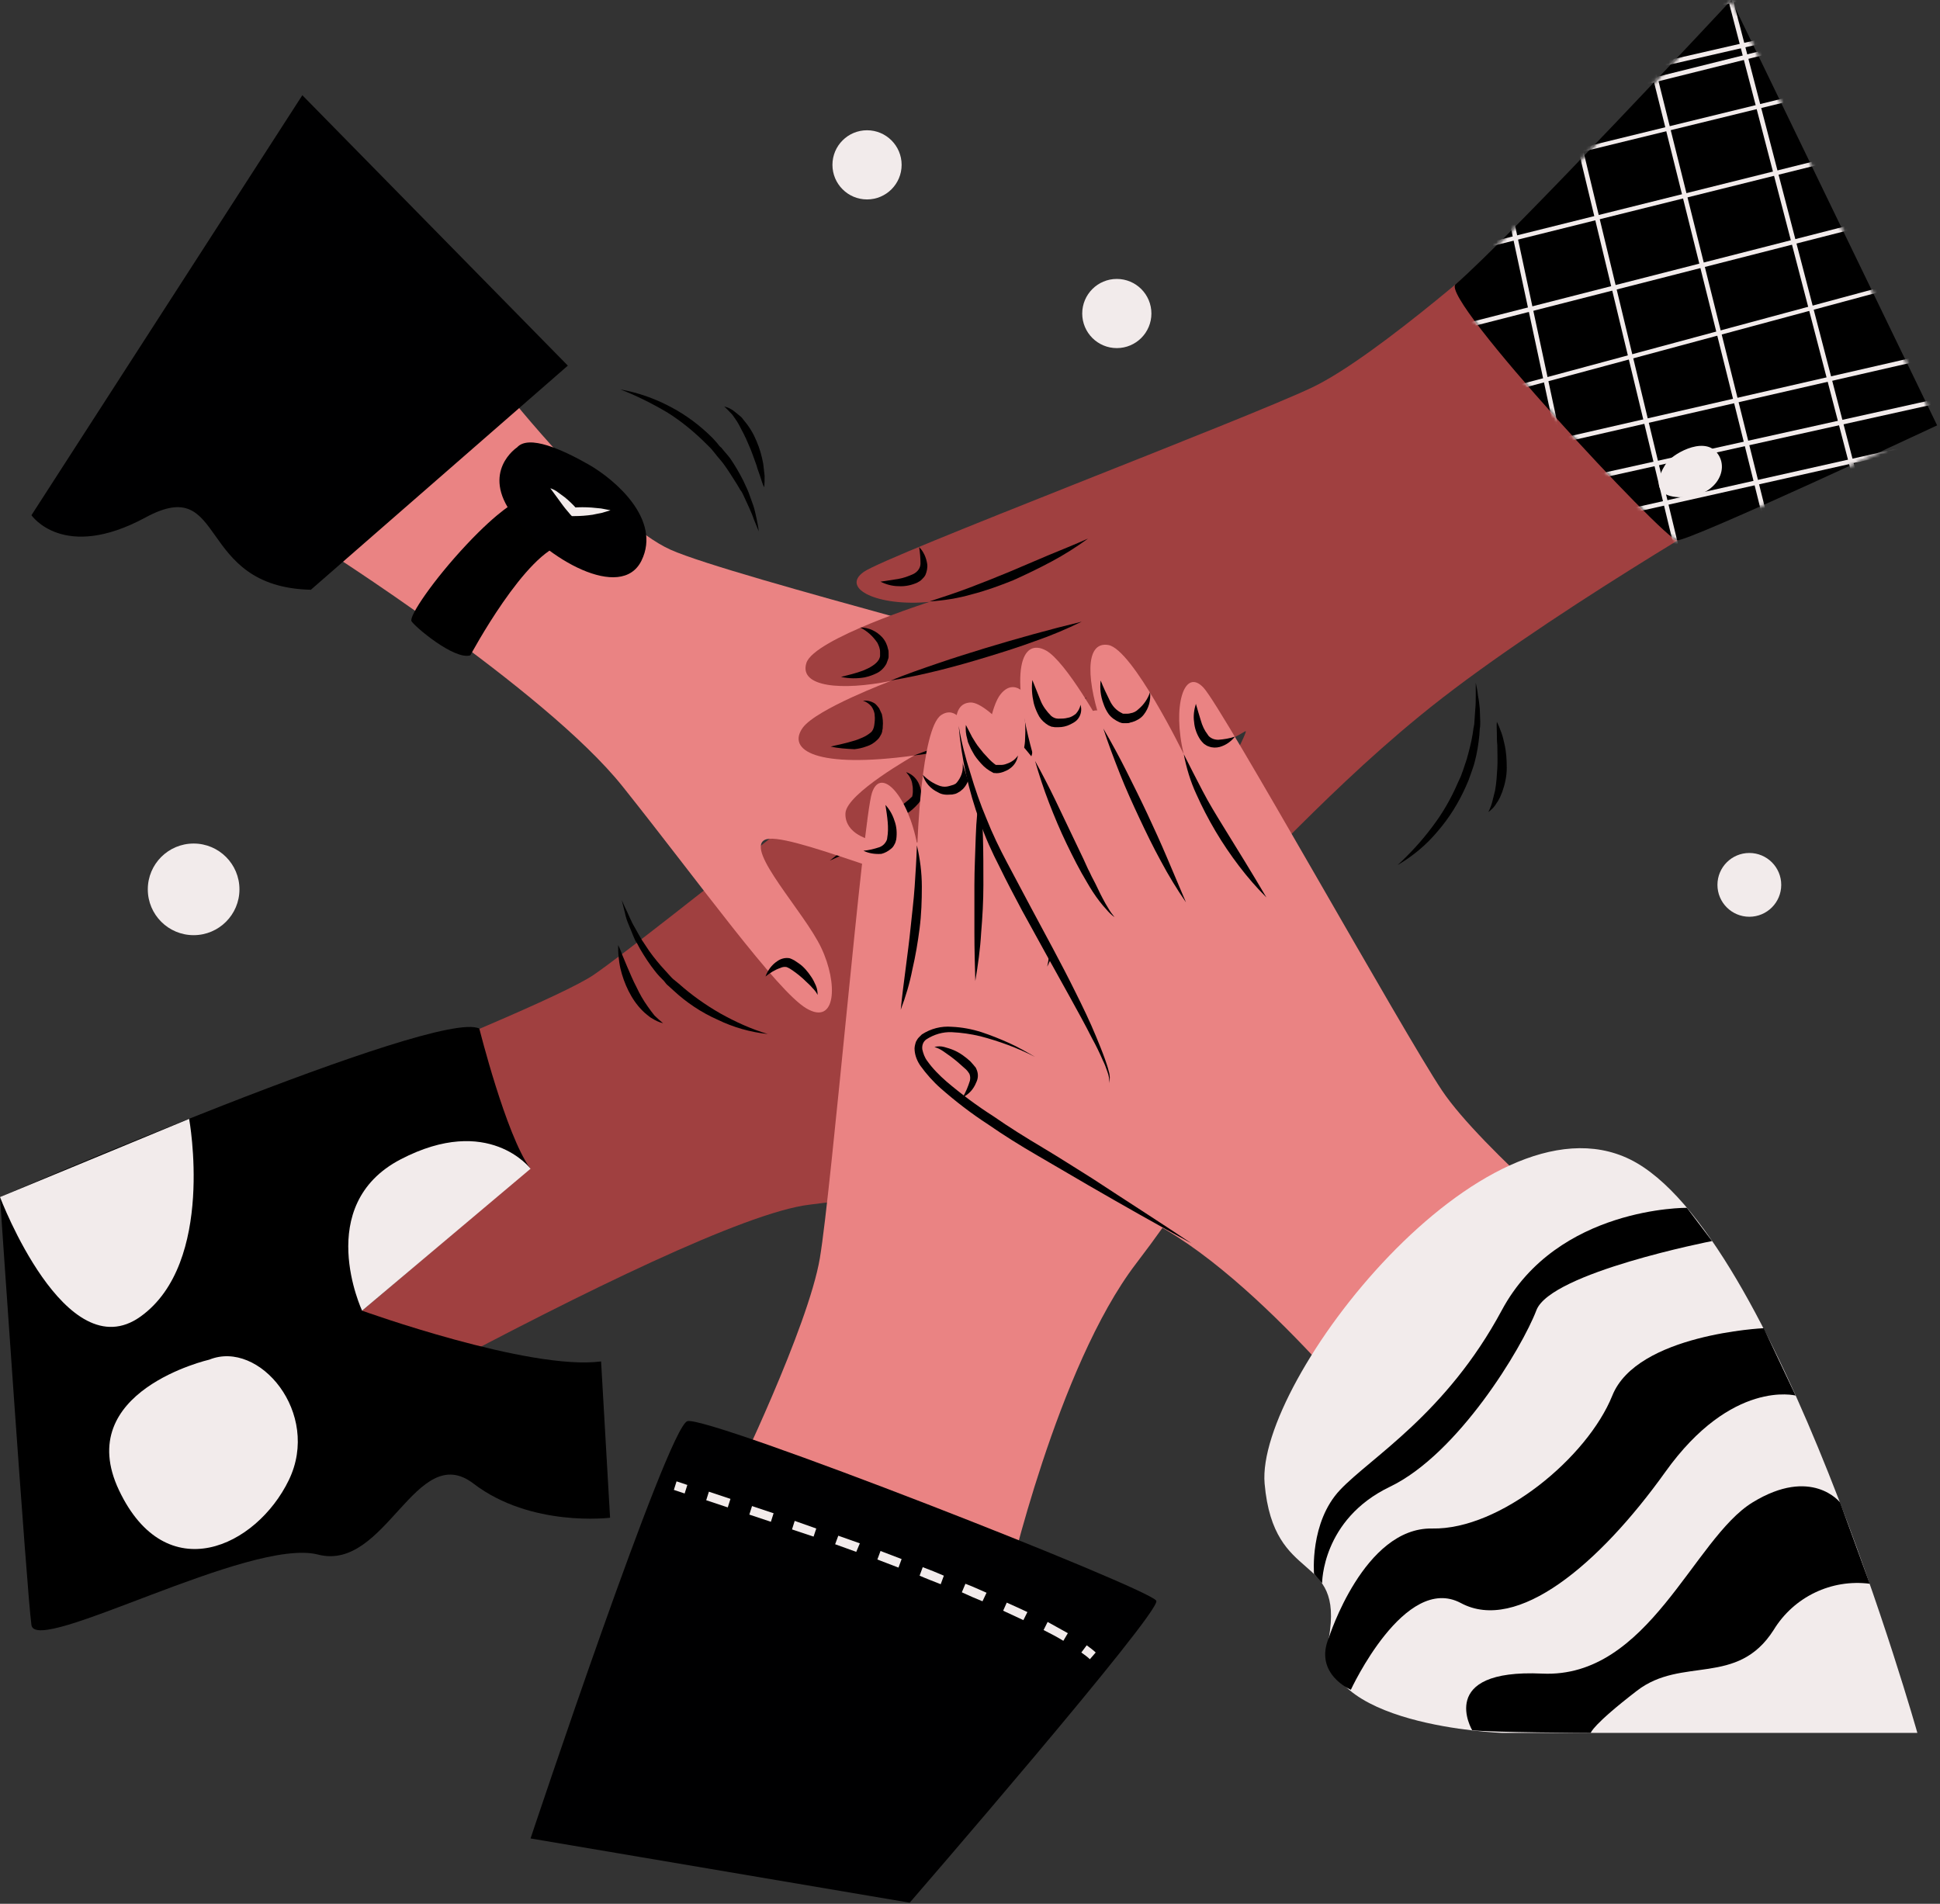 <svg viewBox="0 0 540 530" fill="none" xmlns="http://www.w3.org/2000/svg">
<rect x="0" y="0" width="540" height="530" fill="#333333" stroke="none"/>
<path d="M16.006 333.249C16.006 333.249 149.305 282.355 165.311 271.351C181.317 260.347 261.472 195.198 268.6 191.821C275.727 188.445 274.852 199.824 266.849 211.078C266.849 211.078 290.858 189.195 297.61 190.696C304.363 192.196 299.361 202.7 290.358 212.704C290.358 212.704 306.739 199.199 313.116 198.449C320.494 197.698 320.994 207.077 304.613 228.085C304.613 228.085 322.37 217.581 327.246 219.832C332.123 222.083 330.873 229.585 309.49 251.468C288.857 272.601 254.97 295.36 254.469 301.737C253.969 308.114 278.228 302.988 289.733 304.363C301.237 305.739 311.24 312.616 302.487 317.368C293.734 322.12 261.222 331.123 225.334 335.375C189.445 339.626 42.016 425.658 42.016 425.658L16.006 333.249Z" fill="#A04040"/>
<path d="M230.961 239.59C233.962 237.214 237.088 234.963 240.214 232.587C243.34 230.211 246.341 228.085 249.342 225.709C252.344 223.334 255.345 221.083 258.346 218.707C261.347 216.331 264.098 213.83 266.974 211.204C264.848 214.455 262.347 217.456 259.596 220.207C256.845 222.958 253.969 225.459 250.843 227.835C247.717 230.211 244.591 232.337 241.214 234.338C237.963 236.338 234.462 238.089 230.961 239.59Z" fill="#000001"/>
<path d="M255.595 201.324C256.72 202.324 258.096 203.2 259.471 203.825C260.096 204.075 260.597 204.2 261.222 204.075C261.847 204.075 262.347 203.825 262.722 203.45C263.973 202.574 264.973 201.699 265.974 200.449C266.974 199.323 267.974 198.073 268.975 196.697C268.85 198.323 268.349 200.074 267.599 201.574C266.849 203.2 265.598 204.575 264.098 205.576C263.723 205.826 263.223 206.076 262.722 206.201C262.222 206.326 261.722 206.451 261.097 206.451C260.096 206.451 259.096 206.076 258.346 205.451C257.095 204.45 256.095 202.95 255.595 201.324Z" fill="#000001"/>
<path d="M282.23 198.573C282.104 200.574 282.48 202.45 283.355 204.2C283.73 204.951 284.355 205.576 285.106 206.076C285.481 206.326 285.856 206.451 286.231 206.701L286.731 206.826C286.856 206.826 287.106 206.826 287.231 206.826C288.982 206.701 290.608 205.951 291.858 204.701C293.359 203.325 294.859 201.949 296.235 200.449C295.609 202.45 294.609 204.45 293.234 206.076C292.483 206.951 291.733 207.702 290.733 208.327C289.732 209.077 288.482 209.327 287.106 209.327C286.731 209.327 286.481 209.327 286.106 209.202L285.106 208.827C284.855 208.702 284.605 208.577 284.355 208.327C284.105 208.202 283.855 207.952 283.605 207.827C282.605 207.076 281.979 206.076 281.604 204.826C280.854 202.825 281.104 200.574 282.23 198.573Z" fill="#000001"/>
<path d="M309.74 228.585C310.115 229.835 310.74 230.961 311.741 231.836C312.116 232.211 312.616 232.586 313.116 232.836C313.616 233.087 314.117 233.337 314.742 233.462H314.242C315.367 233.212 316.367 232.836 317.493 232.336C318.618 231.836 319.619 231.336 320.619 230.711C321.619 230.085 322.62 229.335 323.495 228.585C324.495 227.835 325.371 226.959 326.371 226.084C325.996 227.334 325.371 228.46 324.621 229.585C324.495 229.835 324.245 230.085 323.995 230.336L323.37 231.086C322.87 231.586 322.495 232.086 321.995 232.461C320.994 233.337 319.869 234.087 318.618 234.587C317.368 235.212 315.992 235.588 314.617 235.713H314.367L314.242 235.588C313.491 235.337 312.866 234.962 312.241 234.462C311.616 233.962 311.115 233.462 310.74 232.711C309.615 231.461 309.365 229.96 309.74 228.585Z" fill="#000001"/>
<path d="M288.607 322.62C287.357 321.12 286.732 319.369 286.606 317.493C286.481 316.368 286.857 315.243 287.607 314.367C287.732 314.117 287.982 313.867 288.232 313.742C288.482 313.617 288.732 313.367 288.857 313.242C289.232 312.992 289.733 312.742 290.108 312.617C291.858 311.866 293.609 311.491 295.485 311.491C296.36 311.491 297.36 311.491 298.236 311.616C299.111 311.741 300.111 312.116 300.862 312.617C299.986 312.617 299.111 312.617 298.236 312.867C297.36 312.992 296.61 313.242 295.735 313.492C294.109 313.867 292.484 314.492 290.983 314.993C290.358 315.243 289.733 315.618 289.107 315.993C288.732 316.493 288.357 317.118 288.357 317.744C288.357 319.244 288.357 320.995 288.607 322.62Z" fill="#000001"/>
<path d="M313.866 207.577C313.366 209.578 312.366 211.454 311.115 213.204C310.49 214.08 309.74 214.83 308.864 215.58C307.989 216.33 306.989 216.956 305.738 217.331C305.488 217.456 305.113 217.456 304.738 217.456H303.738C303.362 217.456 303.112 217.331 302.737 217.206C302.487 217.081 302.112 217.081 301.862 216.831C300.861 216.33 299.861 215.705 299.111 214.955C298.736 214.58 298.361 214.08 298.11 213.579C297.86 213.079 297.61 212.454 297.61 211.829C297.485 210.703 297.86 209.578 298.611 208.703C298.361 209.703 298.486 210.578 298.861 211.454C299.236 212.204 299.736 212.954 300.486 213.329C301.237 213.829 301.987 214.205 302.862 214.58C303.612 214.83 304.363 214.955 304.988 214.705C306.614 214.08 308.239 213.079 309.365 211.704C311.115 210.578 312.491 209.078 313.866 207.577Z" fill="#000001"/>
<path d="M290.483 212.705C287.607 216.206 284.606 219.458 281.48 222.709C278.353 225.96 275.102 229.086 271.851 232.087C268.6 235.088 265.223 238.089 261.847 240.966C258.471 243.842 254.845 246.593 251.093 249.094C254.219 245.842 257.346 242.716 260.597 239.59C263.723 236.464 266.974 233.338 270.225 230.337C273.477 227.335 276.728 224.334 280.229 221.333C283.73 218.332 286.857 215.456 290.483 212.705Z" fill="#000001"/>
<path d="M304.738 228.21C302.237 231.461 299.611 234.587 296.735 237.588C293.984 240.59 290.983 243.466 287.982 246.342C284.981 249.218 281.854 251.844 278.603 254.345C276.978 255.595 275.227 256.846 273.476 257.846L272.101 258.596L270.725 259.347C269.85 259.847 268.85 260.222 267.849 260.472C268.725 259.972 269.6 259.347 270.35 258.721L271.601 257.846L272.726 256.846C273.476 256.22 274.227 255.595 274.977 254.845C275.727 254.095 276.477 253.469 277.228 252.844C277.978 252.219 278.728 251.469 279.479 250.843L281.729 248.718L286.231 244.591C289.232 241.84 292.233 239.089 295.234 236.338C298.236 233.587 301.487 230.711 304.738 228.21Z" fill="#000001"/>
<path d="M0 333.249C0 333.249 121.92 280.479 133.424 286.356C133.424 286.356 140.802 315.867 147.555 325.246L100.787 364.885C100.787 364.885 147.305 381.642 167.312 379.016L169.813 422.532C169.813 422.532 147.805 425.283 131.799 413.028C115.793 400.774 107.415 437.662 88.533 432.786C69.651 427.909 10.004 461.046 8.753 452.418C7.503 443.79 0 333.249 0 333.249Z" fill="black"/>
<path d="M200.324 217.581C197.323 213.705 195.072 209.328 193.447 204.701C191.821 200.075 190.946 195.198 190.696 190.196L190.571 188.32C190.571 187.695 190.571 187.07 190.696 186.445C190.821 185.194 190.821 183.944 190.946 182.693C191.321 180.192 191.821 177.816 192.446 175.44L192.946 173.69C193.071 173.065 193.322 172.564 193.572 171.939L195.072 168.563C195.572 167.438 196.198 166.312 196.823 165.312C197.448 164.311 198.073 163.186 198.824 162.186C198.448 163.311 197.948 164.436 197.448 165.562C196.948 166.687 196.573 167.813 196.198 168.938L195.197 172.314C194.947 172.94 194.822 173.44 194.697 174.065L194.322 175.816C193.822 178.066 193.447 180.442 193.197 182.818C193.071 183.944 193.071 185.194 193.071 186.32C193.071 186.945 192.946 187.445 193.071 188.07L193.197 189.821C193.322 194.573 194.072 199.199 195.322 203.826C196.573 208.703 198.198 213.33 200.324 217.581Z" fill="black"/>
<path d="M182.318 194.572C181.692 193.572 181.317 192.572 181.192 191.446C181.067 190.946 181.067 190.321 180.942 189.696C180.817 189.07 180.942 188.57 180.942 187.945C181.067 185.694 181.442 183.443 182.318 181.318C183.068 179.192 184.068 177.191 185.319 175.315C185.944 174.44 186.569 173.565 187.319 172.689C188.07 171.814 188.82 171.064 189.695 170.313C189.32 171.439 188.82 172.314 188.445 173.315C188.07 174.315 187.57 175.315 187.069 176.191C186.194 178.191 185.444 180.067 184.693 182.068C183.943 184.069 183.318 186.069 182.943 188.07C182.693 189.07 182.568 190.071 182.443 191.196C182.193 192.447 182.193 193.572 182.318 194.572Z" fill="black"/>
<path d="M52.645 311.491C52.645 311.491 60.022 351.506 39.139 366.512C18.257 381.517 0 333.249 0 333.249L52.645 311.491Z" fill="#F2EBEB"/>
<path d="M147.68 325.37C147.68 325.37 136.05 309.99 111.541 322.744C87.032 335.499 100.787 364.885 100.787 364.885L147.68 325.37Z" fill="#F2EBEB"/>
<path d="M58.272 378.515C58.272 378.515 20.007 387.269 33.137 414.904C46.267 442.539 71.401 430.66 80.405 412.028C89.408 393.396 72.152 372.888 58.272 378.515Z" fill="#F2EBEB"/>
<path d="M140.552 108.791C140.552 108.791 169.563 145.43 186.694 153.057C203.826 160.685 303.237 185.444 309.615 189.571C315.992 193.698 306.239 198.699 292.984 197.824C292.984 197.824 322.995 206.327 325.121 212.454C327.246 218.582 316.242 219.832 303.613 217.706C303.613 217.706 322.995 224.209 326.746 229.086C331.123 234.713 323.745 239.84 298.236 237.214C298.236 237.214 315.867 246.342 316.367 251.469C316.867 256.596 310.24 259.347 281.604 253.095C253.969 246.967 218.206 230.961 212.829 233.837C207.452 236.713 223.833 253.845 228.585 263.849C233.337 273.852 232.711 285.607 224.458 280.73C216.205 275.853 194.947 246.092 173.314 218.957C151.681 191.822 88.658 151.932 88.658 151.932L140.552 108.791Z" fill="#EA8383"/>
<path d="M251.469 182.818C254.97 184.069 258.346 185.444 261.847 186.82C265.349 188.195 268.6 189.446 272.101 190.821C275.602 192.197 278.979 193.322 282.355 194.573C285.731 195.823 289.358 196.824 292.859 197.824C289.107 197.824 285.356 197.324 281.73 196.448C278.103 195.573 274.602 194.448 271.101 193.197C267.599 191.822 264.223 190.321 260.972 188.696C257.721 186.82 254.595 184.944 251.469 182.818Z" fill="#000001"/>
<path d="M295.234 183.568C294.984 185.069 294.984 186.569 295.234 187.945C295.359 188.57 295.485 189.07 295.86 189.571C296.235 189.946 296.61 190.321 297.11 190.571C298.361 191.071 299.736 191.446 301.112 191.696C302.612 191.946 304.113 192.072 305.613 192.322C304.238 193.072 302.612 193.572 300.987 193.697C299.236 193.822 297.61 193.572 295.985 192.947C295.485 192.697 295.109 192.447 294.734 192.197C294.359 191.821 293.984 191.446 293.734 191.071C293.234 190.196 293.109 189.195 293.109 188.32C293.359 186.319 293.984 184.819 295.234 183.568Z" fill="#000001"/>
<path d="M310.865 203.826C309.24 204.701 307.864 206.077 306.864 207.578C306.489 208.328 306.239 209.078 306.239 209.828C306.239 210.204 306.239 210.579 306.364 210.954C306.364 211.079 306.489 211.329 306.489 211.454C306.489 211.579 306.614 211.829 306.739 211.954C307.739 213.33 309.115 214.205 310.74 214.58C312.491 215.205 314.367 215.581 316.367 216.081C314.367 216.706 312.366 216.831 310.24 216.456C309.115 216.331 308.114 215.956 307.114 215.455C305.989 214.955 305.113 214.08 304.488 213.08C304.363 212.83 304.238 212.454 304.113 212.204C303.988 211.954 303.988 211.579 303.863 211.329C303.863 211.079 303.863 210.704 303.863 210.454C303.863 210.204 303.863 209.828 303.863 209.578C303.988 208.453 304.488 207.327 305.238 206.327C306.739 204.827 308.74 203.951 310.865 203.826Z" fill="#000001"/>
<path d="M300.361 241.466C299.611 242.341 298.986 243.467 298.736 244.717C298.611 245.217 298.611 245.842 298.611 246.343C298.611 246.843 298.736 247.468 298.861 247.968L298.611 247.468C299.361 248.218 300.236 248.844 301.112 249.469C301.987 250.094 302.987 250.594 303.988 251.219C304.988 251.72 306.114 252.22 307.114 252.595C308.239 252.97 309.365 253.345 310.615 253.72C309.365 253.97 308.114 254.095 306.864 254.095C306.614 254.095 306.239 254.096 305.864 253.97L304.863 253.845C304.238 253.72 303.613 253.595 302.987 253.345C301.737 252.97 300.612 252.345 299.486 251.72C298.361 250.969 297.36 250.094 296.61 249.094L296.485 248.844V248.593C296.36 247.843 296.36 247.093 296.36 246.343C296.485 245.592 296.61 244.842 296.985 244.217C297.861 242.841 298.986 241.841 300.361 241.466Z" fill="#000001"/>
<path d="M213.079 271.852C213.704 270.101 214.83 268.601 216.33 267.6C217.206 266.975 218.331 266.6 219.456 266.725C219.706 266.725 220.082 266.85 220.332 266.975C220.582 267.1 220.832 267.225 221.082 267.35C221.457 267.6 221.832 267.851 222.207 268.101C223.708 269.101 224.833 270.477 225.834 271.977C226.334 272.727 226.709 273.478 227.084 274.353C227.459 275.228 227.584 276.104 227.584 276.979C227.209 276.229 226.709 275.603 226.084 274.978C225.584 274.353 224.958 273.853 224.333 273.228C223.208 272.102 221.957 271.102 220.707 270.226C220.207 269.851 219.581 269.476 218.956 269.226C218.331 269.101 217.706 269.226 217.206 269.476C215.705 269.976 214.329 270.852 213.079 271.852Z" fill="#000001"/>
<path d="M319.619 234.213C317.743 234.838 315.617 235.088 313.616 234.838C312.616 234.713 311.491 234.588 310.49 234.213C309.365 233.962 308.365 233.337 307.489 232.587C307.239 232.337 307.114 232.087 306.864 231.962C306.739 231.712 306.489 231.462 306.364 231.211C306.239 230.961 306.114 230.586 305.989 230.336C305.864 230.086 305.864 229.711 305.864 229.461C305.739 228.335 305.739 227.335 305.989 226.21C306.114 225.709 306.364 225.084 306.614 224.584C306.864 224.084 307.239 223.709 307.739 223.334C308.615 222.708 309.74 222.333 310.74 222.583C309.865 222.958 309.115 223.459 308.615 224.209C308.114 224.959 307.864 225.709 307.864 226.585C307.864 227.46 307.989 228.21 308.114 229.086C308.239 229.836 308.615 230.461 309.115 230.836C310.49 231.837 311.991 232.587 313.742 232.962C315.742 233.337 317.618 233.712 319.619 234.213Z" fill="#000001"/>
<path d="M303.613 217.707C299.361 217.207 295.109 216.332 290.983 215.456C286.856 214.581 282.605 213.581 278.478 212.455C274.352 211.33 270.225 210.079 266.099 208.704C261.972 207.328 257.971 205.828 254.094 203.952C258.346 204.827 262.472 205.703 266.599 206.703C270.725 207.704 274.852 208.829 279.104 209.829C283.355 210.955 287.357 212.205 291.483 213.456C295.61 214.706 299.486 216.207 303.613 217.707Z" fill="#000001"/>
<path d="M298.236 237.213C294.359 236.838 290.358 236.338 286.481 235.462C282.605 234.712 278.728 233.837 274.977 232.836C271.226 231.836 267.349 230.586 263.723 229.21C261.847 228.46 260.097 227.71 258.221 226.834L256.845 226.084L255.595 225.334C254.72 224.833 253.969 224.208 253.219 223.583C254.094 224.083 254.97 224.458 255.845 224.708L257.22 225.209L258.596 225.584C259.471 225.834 260.472 226.209 261.347 226.459C262.222 226.709 263.223 227.084 264.098 227.209C264.973 227.334 265.974 227.71 266.849 227.96L269.725 228.71L275.352 230.21C279.104 231.211 282.855 232.211 286.606 233.337C290.358 234.462 294.484 235.838 298.236 237.213Z" fill="#000001"/>
<path d="M143.678 139.678C143.678 139.678 139.052 141.804 129.798 151.682C120.545 161.561 113.792 171.565 114.543 172.94C115.293 174.316 126.422 183.819 130.924 182.444C130.924 182.444 146.429 153.433 157.058 151.432C167.687 149.431 143.678 139.678 143.678 139.678Z" fill="black"/>
<path d="M8.753 143.429C8.753 143.429 17.632 156.434 40.515 144.054C63.399 131.675 54.145 163.437 86.532 164.187L158.059 101.789L84.156 26.511L8.753 143.429Z" fill="#000001"/>
<path d="M143.929 124.547C143.929 124.547 133.675 131.3 142.803 143.429C151.931 155.559 172.939 167.563 178.566 156.059C184.193 144.554 171.064 133.425 163.811 129.299C156.558 125.172 147.18 120.921 143.929 124.547Z" fill="#000001"/>
<path d="M172.689 108.416C177.566 109.291 182.193 110.917 186.444 113.168C190.821 115.419 194.822 118.42 198.324 121.921L199.574 123.297C199.949 123.797 200.324 124.297 200.825 124.672C201.575 125.672 202.45 126.548 203.201 127.548C204.576 129.549 205.826 131.675 206.952 133.925L207.702 135.551C207.952 136.051 208.202 136.676 208.452 137.302L209.703 140.803C210.078 141.928 210.328 143.179 210.578 144.304C210.828 145.555 211.078 146.68 211.203 147.931C210.703 146.805 210.328 145.68 209.828 144.554C209.453 143.429 208.953 142.304 208.452 141.178L206.952 137.927C206.702 137.427 206.452 136.802 206.077 136.426L205.201 134.926C203.951 132.925 202.7 130.924 201.325 129.049C200.575 128.048 199.824 127.298 199.074 126.298C198.699 125.797 198.324 125.422 197.949 124.922L196.698 123.672C193.322 120.295 189.696 117.294 185.694 114.793C181.442 112.292 177.191 110.167 172.689 108.416Z" fill="black"/>
<path d="M201.575 113.168C202.7 113.418 203.701 113.918 204.576 114.669C205.076 115.044 205.451 115.419 205.951 115.794C206.452 116.169 206.702 116.544 207.077 117.044C208.577 118.795 209.703 120.671 210.578 122.797C211.453 124.797 212.079 127.048 212.454 129.174C212.579 130.299 212.704 131.425 212.829 132.425C212.829 133.551 212.829 134.676 212.704 135.676C212.204 134.676 211.954 133.676 211.578 132.55C211.203 131.425 210.828 130.549 210.578 129.549C209.828 127.548 209.203 125.548 208.327 123.672C207.577 121.796 206.577 119.92 205.576 118.045C205.076 117.169 204.451 116.294 203.826 115.419C203.075 114.669 202.325 113.793 201.575 113.168Z" fill="black"/>
<path d="M153.182 135.927C153.932 136.177 154.682 136.552 155.308 137.052C155.933 137.552 156.558 137.928 157.183 138.428C158.434 139.428 159.559 140.553 160.56 141.679L159.559 141.304C161.31 141.179 162.935 141.179 164.686 141.304C165.561 141.429 166.437 141.429 167.312 141.554C168.187 141.679 169.063 141.929 169.938 142.054C169.063 142.304 168.312 142.554 167.437 142.804C166.562 142.929 165.687 143.179 164.936 143.305C163.186 143.555 161.56 143.68 159.809 143.68H159.184L158.809 143.305C157.809 142.179 156.808 140.929 155.933 139.678C155.433 139.053 155.058 138.428 154.557 137.802L153.182 135.927Z" fill="#F2EBEB"/>
<path d="M420.281 66.15C420.281 66.15 383.642 99.038 365.385 107.791C347.129 116.544 247.091 154.558 240.464 159.185C233.836 163.812 244.34 168.939 258.721 167.563C258.721 167.563 226.584 177.817 224.458 184.569C222.332 191.322 234.337 192.322 247.967 189.571C247.967 189.571 227.334 197.324 223.458 202.576C218.956 208.828 227.084 214.08 254.469 210.329C254.469 210.329 235.712 220.833 235.337 226.335C234.962 231.837 242.09 239.215 272.851 231.337C302.487 223.709 339 208.328 346.628 203.576C348.254 202.576 335.374 225.585 330.622 236.589C325.871 247.593 326.871 260.222 335.624 254.72C344.377 249.218 366.01 223.209 395.021 199.45C427.533 172.69 487.806 138.052 487.806 138.052L420.281 66.15Z" fill="#A04040"/>
<path d="M302.862 149.931C299.611 152.307 296.235 154.432 292.733 156.308C289.232 158.184 285.606 159.934 281.979 161.56C278.228 163.061 274.477 164.436 270.6 165.436C266.724 166.562 262.722 167.187 258.721 167.437C262.597 166.187 266.349 164.936 269.975 163.561C273.601 162.185 277.353 160.685 280.979 159.184C284.605 157.684 288.232 156.058 291.858 154.557C295.484 153.057 299.236 151.556 302.862 149.931Z" fill="#000001"/>
<path d="M255.845 152.307C257.095 153.557 257.846 155.308 258.096 157.058C258.221 158.059 257.971 159.184 257.595 160.06C257.345 160.56 256.97 160.935 256.595 161.31C256.22 161.685 255.845 161.935 255.345 162.185C253.719 162.936 251.843 163.311 250.093 163.186C248.342 163.186 246.591 162.685 245.091 161.935C246.841 161.685 248.467 161.435 249.968 161.185C251.468 160.935 252.844 160.435 254.219 159.809C254.719 159.559 255.22 159.184 255.595 158.684C255.97 158.184 256.22 157.559 256.22 156.933C256.22 155.433 256.095 153.807 255.845 152.307Z" fill="#000001"/>
<path d="M239.464 174.69C241.84 174.69 243.965 175.691 245.591 177.441C246.466 178.442 246.966 179.567 247.217 180.818C247.342 181.068 247.342 181.443 247.342 181.818C247.342 182.193 247.342 182.443 247.342 182.818C247.342 183.194 247.217 183.444 247.092 183.819C246.966 184.194 246.841 184.444 246.716 184.819C246.091 185.945 245.091 186.945 243.965 187.445C242.965 187.945 241.84 188.32 240.714 188.571C238.588 188.946 236.338 188.946 234.087 188.446C236.087 187.945 238.213 187.445 240.214 186.695C242.09 185.945 243.84 184.944 244.591 183.694C244.716 183.569 244.716 183.319 244.841 183.194C244.841 183.069 244.966 182.818 244.966 182.693C244.966 182.318 244.966 181.818 244.966 181.443C244.966 180.568 244.591 179.692 244.215 178.942C242.84 176.941 241.339 175.691 239.464 174.69Z" fill="#000001"/>
<path d="M252.218 214.955C253.719 215.455 254.844 216.456 255.595 217.831C255.97 218.581 256.22 219.332 256.345 220.082C256.47 220.832 256.47 221.708 256.345 222.458V222.708L256.22 222.958C255.345 224.083 254.344 225.084 253.219 225.959C252.093 226.709 250.843 227.46 249.592 227.96C248.967 228.21 248.342 228.46 247.592 228.585H246.341L245.341 228.71C243.965 228.835 242.715 228.835 241.339 228.585C242.59 228.085 243.84 227.835 244.966 227.335C246.091 226.834 247.342 226.334 248.342 225.834C249.467 225.209 250.468 224.584 251.468 223.833C252.468 223.083 253.344 222.333 254.094 221.583L253.844 222.083C253.969 221.457 254.094 220.957 254.094 220.332C254.094 219.707 254.094 219.082 253.969 218.581C253.844 217.081 253.094 215.955 252.218 214.955Z" fill="#000001"/>
<path d="M347.504 244.967C346.128 243.841 344.628 242.966 343.002 242.216C342.377 241.966 341.751 241.841 341.001 242.091C340.376 242.341 339.751 242.716 339.126 243.216C337.75 244.342 336.5 245.467 335.249 246.717C334.624 247.343 333.999 247.968 333.498 248.718C332.873 249.343 332.373 250.094 331.998 250.969C331.873 249.969 332.123 248.968 332.498 248.093C332.873 247.218 333.248 246.342 333.874 245.592C334.874 243.966 336.249 242.591 337.75 241.34C338.125 241.09 338.625 240.715 339 240.465C339.251 240.34 339.501 240.215 339.751 240.09C340.001 239.965 340.376 239.84 340.626 239.84C341.751 239.715 343.002 239.965 343.877 240.59C345.503 241.591 346.753 243.091 347.504 244.967Z" fill="#000001"/>
<path d="M231.211 207.827C233.336 207.327 235.337 206.952 237.338 206.326C238.338 206.076 239.214 205.701 240.089 205.326C240.964 204.951 241.714 204.451 242.34 203.951C242.965 203.45 243.215 202.7 243.34 201.95C243.465 201.075 243.59 200.074 243.465 199.199C243.465 198.323 243.09 197.448 242.59 196.698C241.965 195.948 241.089 195.322 240.214 195.072C241.339 194.947 242.465 195.197 243.465 195.823C243.965 196.198 244.34 196.698 244.716 197.198C244.966 197.698 245.216 198.323 245.466 198.824C245.716 199.949 245.841 201.075 245.716 202.325C245.716 202.7 245.716 202.95 245.591 203.325C245.591 203.7 245.466 203.951 245.341 204.326C245.216 204.576 244.966 204.951 244.841 205.201C244.716 205.451 244.465 205.701 244.215 205.951C243.34 206.827 242.34 207.452 241.089 207.827C240.089 208.202 238.963 208.452 237.838 208.577C235.462 208.452 233.211 208.327 231.211 207.827Z" fill="#000001"/>
<path d="M247.967 189.446C252.218 187.695 256.595 186.194 260.971 184.694C265.348 183.193 269.725 181.818 274.226 180.442C278.728 179.067 283.105 177.816 287.606 176.566C292.108 175.315 296.485 174.19 301.111 173.064C296.985 175.065 292.608 176.941 288.231 178.441C283.855 180.067 279.478 181.443 274.977 182.818C270.475 184.194 266.098 185.444 261.597 186.569C257.095 187.695 252.468 188.695 247.967 189.446Z" fill="#000001"/>
<path d="M254.344 210.328C258.346 208.828 262.347 207.452 266.349 206.202C270.35 204.951 274.477 203.701 278.478 202.45L284.605 200.575L287.606 199.699C288.607 199.324 289.607 199.074 290.608 198.699C291.608 198.324 292.608 198.074 293.609 197.699C294.609 197.323 295.609 197.073 296.61 196.698L298.11 196.198L299.611 195.573C300.611 195.198 301.487 194.697 302.487 194.197C301.737 194.948 300.861 195.573 299.986 196.198L298.611 197.073L297.235 197.824C295.359 198.824 293.359 199.699 291.358 200.575C287.481 202.2 283.355 203.576 279.353 204.826C275.352 206.077 271.1 207.202 266.974 208.077C262.847 209.078 258.596 209.828 254.344 210.328Z" fill="#000001"/>
<path d="M481.929 0C481.929 0 420.281 66.15 405.15 79.154C400.648 83.031 463.297 150.181 466.798 150.431C470.299 150.681 539.2 118.419 539.2 118.419" fill="black"/>
<mask id="mask0_61_1802" style="mask-type:luminance" maskUnits="userSpaceOnUse" x="404" y="0" width="136" height="151">
<path d="M539.2 118.542C539.2 118.542 470.299 150.929 466.798 150.554C463.296 150.179 400.648 83.154 405.15 79.277C420.405 66.147 482.053 0.123 482.053 0.123L539.2 118.542Z" fill="white"/>
</mask>
<g mask="url(#mask0_61_1802)">
<path d="M579.214 253.841C578.964 253.841 578.714 253.716 578.589 253.341L485.43 -73.405C485.305 -73.78 485.555 -74.03 485.805 -74.155C486.18 -74.28 486.43 -74.03 486.555 -73.78L579.715 252.966C579.84 253.341 579.59 253.591 579.214 253.716C579.339 253.841 579.214 253.841 579.214 253.841Z" fill="#F2EBEB"/>
<path d="M549.579 261.22C549.328 261.22 549.078 260.97 548.953 260.72L463.547 -67.277C463.422 -67.652 463.672 -67.902 464.047 -68.027C464.422 -68.152 464.672 -67.902 464.797 -67.652L550.204 260.47C550.329 260.845 550.079 261.095 549.704 261.22H549.579Z" fill="#F2EBEB"/>
<path d="M522.068 268.096C521.818 268.096 521.568 267.846 521.443 267.596L439.413 -61.276C439.288 -61.651 439.538 -61.901 439.913 -62.026C440.288 -62.151 440.538 -61.901 440.663 -61.526L522.694 267.346C522.819 267.721 522.569 267.971 522.193 268.096H522.068Z" fill="#F2EBEB"/>
<path d="M495.934 274.6C495.683 274.6 495.433 274.35 495.308 274.099L415.904 -55.523C415.779 -55.898 416.029 -56.148 416.404 -56.273C416.779 -56.398 417.029 -56.148 417.154 -55.773L496.559 273.849C496.684 274.224 496.434 274.475 496.059 274.6H495.934Z" fill="#F2EBEB"/>
<path d="M467.798 281.602C467.548 281.602 467.298 281.352 467.173 281.102L396.147 -50.521C396.021 -50.896 396.272 -51.146 396.647 -51.271C397.022 -51.396 397.272 -51.146 397.397 -50.771L468.423 280.852C468.548 281.227 468.298 281.477 467.923 281.602H467.798Z" fill="#F2EBEB"/>
<path d="M443.914 287.604C443.664 287.604 443.414 287.354 443.289 287.104L374.889 -45.144C374.764 -45.519 375.014 -45.769 375.389 -45.894C375.764 -46.019 376.014 -45.769 376.139 -45.394L444.414 286.854C444.539 287.229 444.414 287.479 443.914 287.604C444.039 287.604 444.039 287.604 443.914 287.604Z" fill="#F2EBEB"/>
<path d="M428.784 291.356C428.534 291.356 428.284 291.105 428.159 290.855L361.259 -41.768C361.134 -42.143 361.384 -42.393 361.759 -42.518C362.134 -42.643 362.384 -42.393 362.509 -42.018L429.409 290.605C429.409 290.98 429.284 291.231 428.909 291.356H428.784Z" fill="#F2EBEB"/>
<path d="M415.654 294.607C415.404 294.607 415.154 294.357 415.029 294.107L344.127 -37.391C344.002 -37.766 344.252 -38.016 344.628 -38.141C345.003 -38.266 345.253 -38.016 345.378 -37.641L416.404 293.982C416.404 294.357 416.279 294.607 415.904 294.732L415.654 294.607Z" fill="#F2EBEB"/>
<path d="M248.342 75.776C247.967 75.776 247.717 75.526 247.592 75.276C247.467 75.025 247.842 74.65 248.092 74.525L602.723 -13.883C603.098 -14.008 603.474 -13.758 603.474 -13.382C603.474 -13.007 603.349 -12.632 602.973 -12.632L248.467 75.776H248.342Z" fill="#F2EBEB"/>
<path d="M249.092 61.271C248.842 61.271 248.592 61.146 248.467 60.77C248.342 60.395 248.592 60.145 248.967 60.02L598.097 -30.638C598.472 -30.763 598.847 -30.513 598.847 -30.138C598.847 -29.763 598.722 -29.388 598.347 -29.388L249.217 61.271H249.092Z" fill="#F2EBEB"/>
<path d="M322.744 19.755C322.494 19.755 322.244 19.505 322.119 19.255C321.994 18.88 322.244 18.63 322.619 18.505L593.595 -49.02C593.97 -49.145 594.22 -48.895 594.345 -48.52C594.47 -48.145 594.22 -47.895 593.845 -47.77L322.869 19.755H322.744Z" fill="#F2EBEB"/>
<path d="M192.696 170.437C192.446 170.437 192.196 170.186 192.071 169.936C191.946 169.561 192.196 169.311 192.446 169.186L636.486 49.517C636.861 49.392 637.111 49.642 637.236 49.892C637.361 50.267 637.111 50.517 636.861 50.642L192.821 170.311C192.821 170.437 192.821 170.437 192.696 170.437Z" fill="#F2EBEB"/>
<path d="M187.069 147.803C186.694 147.803 186.444 147.553 186.319 147.303C186.194 147.052 186.569 146.677 186.819 146.552L631.484 32.885C631.859 32.76 632.109 33.01 632.234 33.385C632.359 33.76 632.109 34.011 631.734 34.136L187.069 147.803Z" fill="#F2EBEB"/>
<path d="M181.817 126.795C181.442 126.795 181.192 126.545 181.067 126.295C180.942 126.045 181.317 125.669 181.567 125.544L626.857 14.503C627.232 14.378 627.607 14.628 627.607 15.003C627.607 15.379 627.482 15.754 627.107 15.754L181.692 126.67L181.817 126.795Z" fill="#F2EBEB"/>
<path d="M176.94 106.787C176.69 106.787 176.44 106.537 176.315 106.287C176.19 105.912 176.44 105.662 176.815 105.537L622.73 -3.504C623.106 -3.629 623.356 -3.379 623.481 -3.129C623.606 -2.754 623.356 -2.503 622.981 -2.378L176.94 106.662V106.787Z" fill="#F2EBEB"/>
<path d="M171.563 85.154C171.313 85.154 171.063 84.904 170.938 84.654C170.813 84.279 171.063 84.029 171.438 83.904L618.854 -18.634C619.229 -18.759 619.48 -18.509 619.605 -18.134C619.73 -17.759 619.48 -17.509 619.104 -17.384L171.688 85.154H171.563Z" fill="#F2EBEB"/>
<path d="M166.812 66.897C166.436 66.897 166.186 66.647 166.061 66.397C166.061 66.022 166.311 65.772 166.561 65.647L614.478 -34.89C614.853 -35.015 615.103 -34.765 615.228 -34.39C615.353 -34.015 615.103 -33.765 614.728 -33.64L167.062 66.897H166.812Z" fill="#F2EBEB"/>
<path d="M163.935 55.393C163.685 55.393 163.435 55.143 163.31 54.893C163.185 54.518 163.435 54.268 163.81 54.143L612.102 -45.269C612.477 -45.394 612.727 -45.144 612.852 -44.769C612.977 -44.394 612.727 -44.144 612.352 -44.019L164.061 55.268L163.935 55.393Z" fill="#F2EBEB"/>
<path d="M161.434 45.39C161.184 45.39 160.934 45.14 160.809 44.89C160.684 44.515 160.934 44.265 161.309 44.14L608.725 -58.523C609.101 -58.648 609.351 -58.398 609.476 -58.023C609.601 -57.648 609.351 -57.398 608.975 -57.273L161.56 45.265L161.434 45.39Z" fill="#F2EBEB"/>
<path d="M223.458 257.717C223.207 257.717 222.957 257.467 222.832 257.217C222.707 256.842 222.957 256.592 223.333 256.467L668.623 145.426C668.998 145.301 669.248 145.551 669.373 145.801C669.498 146.176 669.248 146.426 668.873 146.551L223.583 257.592L223.458 257.717Z" fill="#F2EBEB"/>
<path d="M218.581 237.836C218.206 237.836 217.956 237.586 217.831 237.336C217.705 237.086 218.081 236.711 218.331 236.586L664.371 127.545C664.746 127.42 664.996 127.67 665.121 128.045C665.246 128.421 664.996 128.671 664.621 128.796L218.581 237.836Z" fill="#F2EBEB"/>
<path d="M213.079 216.203C212.829 216.203 212.578 215.953 212.453 215.703C212.328 215.328 212.578 215.077 212.954 214.952L660.37 112.414C660.745 112.289 660.995 112.539 661.12 112.915C661.245 113.29 660.995 113.54 660.62 113.665L213.204 216.203H213.079Z" fill="#F2EBEB"/>
<path d="M208.452 197.945C208.077 197.945 207.827 197.695 207.702 197.445C207.702 197.07 207.952 196.82 208.202 196.695L656.118 96.157C656.493 96.032 656.743 96.283 656.868 96.658C656.993 97.033 656.743 97.283 656.368 97.408L208.452 197.945Z" fill="#F2EBEB"/>
<path d="M205.576 186.317C205.201 186.317 204.951 186.067 204.826 185.817C204.826 185.442 205.076 185.192 205.326 185.066L653.617 85.655C653.992 85.53 654.242 85.78 654.367 86.155C654.492 86.53 654.242 86.78 653.867 86.905L205.701 186.317H205.576Z" fill="#F2EBEB"/>
<path d="M203.075 176.313C202.825 176.313 202.575 176.063 202.45 175.813C202.325 175.438 202.575 175.188 202.95 175.063L650.366 72.525C650.741 72.4 650.991 72.65 651.116 73.025C651.241 73.4 650.991 73.65 650.616 73.775L203.2 176.313H203.075Z" fill="#F2EBEB"/>
</g>
<path d="M463.672 129.173C463.672 129.173 457.42 137.926 467.298 138.426C477.177 138.926 481.804 130.924 477.927 126.047C474.051 121.17 464.922 126.797 463.672 129.173Z" fill="#F2EBEB"/>
<path d="M365.885 269.976C365.135 274.852 363.51 279.479 361.259 283.856C359.008 288.232 356.007 292.234 352.631 295.735L351.38 296.986C350.88 297.486 350.38 297.736 350.005 298.236C349.004 298.986 348.129 299.862 347.128 300.612C345.128 302.113 343.002 303.363 340.876 304.488L339.251 305.364C338.75 305.614 338.125 305.864 337.5 306.114L333.999 307.364C332.873 307.74 331.623 308.115 330.497 308.24C329.247 308.49 328.121 308.74 326.871 308.99C327.996 308.49 329.122 308.115 330.247 307.615C331.373 307.239 332.498 306.739 333.498 306.239L336.75 304.613C337.25 304.363 337.875 304.113 338.25 303.738L339.751 302.863C341.752 301.612 343.752 300.237 345.628 298.861C346.503 298.111 347.379 297.361 348.254 296.61C348.754 296.235 349.129 295.86 349.629 295.485L350.88 294.235C354.256 290.858 357.132 287.107 359.633 283.105C362.134 278.854 364.26 274.477 365.885 269.976Z" fill="black"/>
<path d="M361.509 298.861C361.259 299.987 360.759 300.987 360.008 301.862C359.633 302.363 359.258 302.738 358.883 303.238C358.508 303.738 358.133 303.988 357.632 304.363C355.882 305.864 354.006 307.114 351.88 307.99C349.88 308.865 347.754 309.49 345.503 309.865C344.377 309.99 343.252 310.115 342.252 310.241C341.126 310.241 340.001 310.241 339 310.241C340.001 309.74 341.001 309.49 342.127 309.115C343.252 308.74 344.127 308.365 345.128 307.99C347.128 307.239 349.129 306.489 351.005 305.614C352.881 304.864 354.756 303.863 356.507 302.738C357.382 302.238 358.258 301.612 359.008 300.987C360.008 300.362 360.884 299.612 361.509 298.861Z" fill="black"/>
<path d="M204.201 412.278C204.201 412.278 224.958 369.512 228.21 350.255C231.461 330.998 240.214 228.21 242.715 220.707C245.216 213.204 252.844 221.707 255.345 235.337C255.345 235.337 256.345 202.825 261.972 199.074C267.599 195.323 271.726 206.202 272.851 219.582C272.851 219.582 274.477 198.324 278.478 193.322C283.105 187.445 290.108 193.697 293.984 220.082C293.984 220.082 298.736 199.949 303.738 198.074C308.74 196.198 313.241 202.2 314.242 232.837C315.117 262.347 307.989 302.612 312.366 307.364C316.743 312.116 329.747 291.108 338.751 283.855C347.754 276.603 359.633 274.102 356.882 283.73C354.131 293.359 338.251 322.995 316.242 351.756C294.234 380.516 280.479 441.039 280.479 441.039L204.201 412.278Z" fill="#EA8383"/>
<path d="M250.718 281.105C251.093 277.228 251.593 273.477 252.094 269.601C252.594 265.724 253.094 261.973 253.469 258.221C253.844 254.47 254.344 250.594 254.594 246.842C254.845 243.091 255.095 239.214 255.22 235.338C256.095 239.089 256.595 242.966 256.595 246.842C256.595 250.719 256.47 254.595 255.97 258.471C255.47 262.348 254.845 266.099 253.969 269.851C253.219 273.727 252.094 277.479 250.718 281.105Z" fill="#000001"/>
<path d="M240.339 236.838C241.84 236.713 243.34 236.338 244.841 235.837C245.466 235.587 245.966 235.212 246.342 234.712C246.717 234.212 246.967 233.712 246.967 233.211C247.217 231.836 247.217 230.335 247.092 228.835C246.967 227.334 246.717 225.709 246.467 224.083C247.592 225.333 248.467 226.834 248.968 228.46C249.593 230.085 249.718 231.961 249.468 233.712C249.343 234.212 249.218 234.712 248.968 235.087C248.717 235.587 248.467 235.962 247.967 236.338C247.217 236.963 246.342 237.463 245.341 237.713C243.591 237.838 241.84 237.588 240.339 236.838Z" fill="#000001"/>
<path d="M256.845 215.705C258.221 217.081 259.847 218.206 261.722 218.832C262.598 219.082 263.348 219.082 264.223 218.832C264.598 218.707 265.099 218.581 265.474 218.456C265.599 218.331 265.724 218.331 265.974 218.206C266.099 218.081 266.224 217.956 266.349 217.831C267.474 216.456 268.1 214.83 267.975 213.079C268.1 211.079 268.1 209.078 267.975 206.952C268.975 208.828 269.725 210.829 269.85 213.079C269.975 214.205 269.975 215.33 269.725 216.456C269.475 217.706 268.85 218.832 267.975 219.707C267.725 219.957 267.474 220.082 267.224 220.332L266.349 220.832C266.099 220.957 265.724 221.082 265.474 221.082C265.224 221.207 264.848 221.207 264.598 221.207C263.348 221.332 262.097 221.207 261.097 220.582C258.971 219.582 257.471 217.831 256.845 215.705Z" fill="#000001"/>
<path d="M297.61 216.831C298.736 217.457 299.986 217.707 301.362 217.707C301.987 217.707 302.487 217.582 303.112 217.331C303.613 217.081 304.238 216.831 304.738 216.581L304.363 216.956C304.863 215.956 305.363 214.956 305.738 213.83C306.114 212.705 306.489 211.579 306.739 210.454C306.989 209.328 307.114 208.078 307.239 206.828C307.364 205.577 307.364 204.327 307.489 203.076C308.114 204.202 308.489 205.452 308.739 206.703C308.739 207.078 308.865 207.328 308.865 207.703L308.99 208.703C308.99 209.328 308.99 210.079 308.99 210.704C308.865 212.08 308.614 213.33 308.114 214.58C307.614 215.831 306.989 217.081 306.239 218.207L305.988 218.457L305.863 218.582C305.113 218.957 304.363 219.082 303.613 219.207C302.862 219.332 302.112 219.332 301.362 219.082C299.736 218.832 298.486 217.957 297.61 216.831Z" fill="#000001"/>
<path d="M350.63 297.234C348.754 297.109 346.879 296.359 345.503 295.109C344.628 294.358 344.128 293.358 343.878 292.233C343.878 291.982 343.878 291.607 343.878 291.357C343.878 291.107 344.003 290.857 344.003 290.607C344.128 290.107 344.253 289.732 344.503 289.231C345.253 287.481 346.128 285.98 347.379 284.48C348.004 283.729 348.629 283.104 349.38 282.604C350.13 281.979 351.005 281.604 351.881 281.479C351.255 282.104 350.755 282.729 350.255 283.479C349.755 284.23 349.38 284.855 349.004 285.605C348.129 287.106 347.504 288.606 346.879 290.107C346.629 290.732 346.378 291.357 346.253 292.107C346.253 292.733 346.504 293.358 346.879 293.858C348.004 295.109 349.255 296.234 350.63 297.234Z" fill="#000001"/>
<path d="M285.231 199.198C286.356 200.949 286.982 202.95 287.357 205.075C287.607 206.201 287.607 207.201 287.482 208.327C287.482 209.452 287.107 210.703 286.606 211.703C286.481 211.953 286.231 212.203 286.106 212.453C285.856 212.703 285.606 212.953 285.356 213.203C285.106 213.454 284.856 213.579 284.606 213.704C284.356 213.829 284.105 213.954 283.73 214.079C282.73 214.454 281.605 214.704 280.479 214.704C279.854 214.704 279.354 214.579 278.728 214.454C278.103 214.329 277.603 213.954 277.103 213.704C276.228 212.953 275.602 211.953 275.477 210.828C275.977 211.578 276.728 212.203 277.728 212.578C278.478 212.828 279.354 212.953 280.229 212.703C281.104 212.578 281.98 212.203 282.73 211.828C283.355 211.578 283.98 210.953 284.356 210.327C285.106 208.702 285.356 206.826 285.356 205.075C285.481 203.2 285.356 201.199 285.231 199.198Z" fill="#000001"/>
<path d="M272.726 219.581C273.227 224.083 273.477 228.459 273.602 232.961C273.727 237.463 273.727 241.839 273.727 246.341C273.727 250.843 273.477 255.219 273.102 259.721C272.851 264.223 272.226 268.599 271.476 273.101C271.351 268.599 271.226 264.098 271.226 259.721C271.226 255.344 271.226 250.843 271.226 246.341C271.226 241.839 271.476 237.463 271.601 232.961C271.726 228.459 272.226 224.083 272.726 219.581Z" fill="#000001"/>
<path d="M293.859 220.082C294.484 224.209 294.86 228.21 295.11 232.337C295.36 236.463 295.36 240.59 295.36 244.716C295.36 248.843 295.11 252.969 294.609 257.096C294.359 259.097 294.109 261.222 293.609 263.223L293.234 264.724L292.734 266.224C292.359 267.225 291.983 268.225 291.483 269.1C291.733 268.1 291.858 267.099 291.983 266.099L292.109 264.599L292.234 263.098C292.359 262.098 292.359 261.097 292.359 260.097C292.359 259.097 292.484 258.096 292.484 257.096C292.484 256.095 292.484 255.095 292.609 254.095V251.094L292.734 244.966C292.859 240.84 292.859 236.838 292.984 232.712C293.109 228.585 293.359 224.084 293.859 220.082Z" fill="#000001"/>
<path d="M147.68 511.815C147.68 511.815 185.819 397.397 191.321 395.647C196.823 393.896 320.619 442.414 321.87 445.665C323.12 448.917 253.219 529.697 253.219 529.697L147.68 511.815Z" fill="#000001"/>
<path d="M213.704 287.858C208.828 287.357 204.076 285.982 199.699 283.856C195.198 281.855 191.071 279.104 187.445 275.728L186.069 274.478C185.569 274.102 185.194 273.602 184.819 273.102C183.943 272.227 183.068 271.351 182.318 270.351C180.817 268.475 179.442 266.35 178.191 264.224L177.316 262.598C176.941 262.098 176.691 261.598 176.441 260.973L175.065 257.596C174.565 256.471 174.19 255.345 173.94 254.095C173.69 252.97 173.314 251.719 173.064 250.594C173.565 251.719 174.065 252.845 174.565 253.845C175.065 254.97 175.565 256.096 176.065 257.096L177.816 260.222C178.066 260.723 178.441 261.223 178.691 261.723L179.692 263.223C180.942 265.224 182.443 267.1 183.943 268.851C184.694 269.726 185.569 270.601 186.319 271.476C186.694 271.852 187.07 272.352 187.57 272.727L188.945 273.852C192.447 276.979 196.323 279.73 200.45 282.105C204.701 284.481 209.078 286.482 213.704 287.858Z" fill="black"/>
<path d="M184.569 284.856C183.443 284.606 182.443 284.105 181.442 283.48C180.942 283.23 180.567 282.855 180.067 282.48C179.567 282.105 179.192 281.73 178.816 281.354C177.191 279.729 175.94 277.853 174.94 275.852C173.94 273.852 173.189 271.726 172.689 269.6C172.439 268.475 172.314 267.474 172.189 266.349C172.064 265.223 172.064 264.098 172.064 263.098C172.564 264.098 172.939 265.098 173.314 266.099C173.69 267.099 174.19 268.099 174.565 269.1C175.44 271.101 176.19 272.976 177.191 274.852C178.066 276.728 179.067 278.478 180.317 280.229C180.942 281.104 181.567 281.98 182.193 282.73C182.943 283.48 183.818 284.23 184.569 284.856Z" fill="black"/>
<path d="M190.571 415.779L187.57 414.778L188.32 412.402L191.321 413.403L190.571 415.779Z" fill="#F2EBEB"/>
<path d="M295.985 456.794C294.359 455.793 292.484 454.793 290.483 453.793L291.608 451.542C293.609 452.667 295.485 453.668 297.235 454.668L295.985 456.794ZM284.856 451.042C282.98 450.166 281.104 449.291 279.229 448.416L280.229 446.165C282.23 447.04 284.106 447.915 285.981 448.791L284.856 451.042ZM273.477 445.79C271.601 445.039 269.6 444.164 267.725 443.289L268.725 440.913C270.726 441.663 272.601 442.538 274.602 443.414L273.477 445.79ZM261.847 441.038C259.972 440.288 257.971 439.537 255.97 438.662L256.845 436.286C258.846 437.036 260.722 437.787 262.723 438.662L261.847 441.038ZM250.093 436.411L244.216 434.16L245.091 431.784L250.968 434.035L250.093 436.411ZM238.339 432.035L232.461 429.909L233.337 427.533L239.339 429.659L238.339 432.035ZM226.459 427.783L220.457 425.782L221.207 423.406L227.209 425.532L226.459 427.783ZM214.58 423.656L208.578 421.656L209.328 419.28L215.33 421.281L214.58 423.656ZM202.575 419.655L196.573 417.654L197.323 415.278L203.326 417.279L202.575 419.655Z" fill="#F2EBEB"/>
<path d="M303.363 461.921C302.737 461.296 301.862 460.671 300.987 460.046L302.487 458.045C303.488 458.795 304.363 459.42 304.988 460.046L303.363 461.921Z" fill="#F2EBEB"/>
<path d="M448.792 350.254C448.792 350.254 412.278 319.868 401.399 303.612C390.52 287.356 340.376 197.197 334.999 191.445C329.622 185.693 326.246 196.572 329.497 209.952C329.497 209.952 315.242 180.691 308.49 179.566C301.737 178.44 302.487 190.07 306.989 202.699C306.989 202.699 296.735 184.067 291.108 181.066C284.481 177.565 280.604 186.193 287.982 211.703C287.982 211.703 275.352 195.322 270.1 195.572C264.848 195.822 263.098 203.2 274.852 231.585C286.231 258.845 309.115 292.608 307.239 298.735C305.363 304.862 284.731 291.107 273.477 288.106C262.222 285.105 250.468 287.856 256.845 295.484C263.223 303.112 289.983 323.619 321.869 340.876C353.756 358.132 391.145 407.65 391.145 407.65L448.792 350.254Z" fill="#EA8383"/>
<path d="M352.506 249.842C349.755 247.091 347.254 244.215 344.878 241.089C342.502 237.963 340.376 234.836 338.375 231.46C336.375 228.084 334.624 224.708 332.998 221.081C331.373 217.58 330.247 213.829 329.497 209.952C331.248 213.453 332.998 216.83 334.749 220.206C336.5 223.582 338.5 226.833 340.501 230.085C342.502 233.336 344.503 236.587 346.503 239.838C348.504 243.089 350.505 246.466 352.506 249.842Z" fill="#000001"/>
<path d="M343.753 205.075C342.627 206.45 341.252 207.451 339.501 207.951C338.501 208.201 337.5 208.201 336.5 207.826C336 207.701 335.5 207.326 335.124 207.075C334.749 206.7 334.374 206.325 334.124 205.95C333.124 204.449 332.498 202.699 332.373 200.948C332.123 199.323 332.373 197.572 332.874 195.946C333.374 197.572 333.749 199.072 334.249 200.573C334.624 201.949 335.249 203.324 336.125 204.449C336.375 204.95 336.875 205.325 337.375 205.575C337.875 205.825 338.501 205.95 339.126 205.95C340.752 205.825 342.252 205.575 343.753 205.075Z" fill="#000001"/>
<path d="M320.119 192.696C320.369 194.946 319.744 197.197 318.368 198.948C317.618 199.948 316.492 200.573 315.367 200.949C315.117 201.074 314.742 201.074 314.492 201.199C314.241 201.324 313.866 201.324 313.616 201.324C313.241 201.324 312.991 201.324 312.616 201.324C312.241 201.324 311.991 201.199 311.616 201.074C310.49 200.573 309.365 199.823 308.614 198.823C307.989 197.947 307.489 196.947 307.114 195.822C306.364 193.821 306.113 191.695 306.364 189.444C307.114 191.32 307.989 193.196 308.864 194.946C309.615 196.572 310.74 197.822 312.366 198.573C312.491 198.698 312.741 198.698 312.866 198.698C312.991 198.698 313.241 198.698 313.366 198.698C313.741 198.698 314.241 198.698 314.617 198.573C315.492 198.448 316.242 198.073 316.867 197.447C318.368 196.197 319.493 194.571 320.119 192.696Z" fill="#000001"/>
<path d="M283.355 210.327C283.105 211.828 282.355 213.078 281.104 213.954C280.479 214.454 279.729 214.704 279.104 214.954C278.353 215.204 277.603 215.329 276.853 215.204H276.603L276.353 215.079C275.102 214.454 273.977 213.579 273.101 212.578C272.226 211.578 271.351 210.577 270.725 209.327C270.35 208.702 270.1 208.202 269.85 207.576L269.475 206.701C269.35 206.451 269.35 206.076 269.225 205.701C268.85 204.45 268.725 203.075 268.85 201.824C269.475 202.95 269.975 204.075 270.6 205.2C271.226 206.201 271.851 207.326 272.601 208.202C273.351 209.202 274.102 210.077 274.852 210.828C275.602 211.703 276.478 212.453 277.353 213.078L276.853 212.953C277.478 212.953 277.978 212.953 278.603 212.953C279.229 212.953 279.729 212.828 280.354 212.578C281.479 212.203 282.605 211.453 283.355 210.327Z" fill="#000001"/>
<path d="M267.974 305.488C268.85 303.987 269.475 302.487 269.975 300.861C270.1 300.236 270.1 299.611 269.85 298.985C269.475 298.36 269.1 297.86 268.474 297.36C267.224 296.234 265.974 295.109 264.598 294.108C263.848 293.608 263.222 293.108 262.472 292.608C261.722 292.108 260.972 291.733 260.096 291.482C260.972 291.232 261.972 291.232 262.847 291.482C263.723 291.733 264.598 291.983 265.473 292.358C267.224 293.108 268.725 294.234 270.1 295.484C270.475 295.859 270.725 296.234 271.1 296.609C271.225 296.859 271.476 296.985 271.601 297.235C271.726 297.485 271.851 297.735 271.976 298.11C272.351 299.235 272.226 300.361 271.726 301.361C270.975 303.237 269.725 304.612 267.974 305.488Z" fill="#000001"/>
<path d="M287.357 189.319C288.107 191.195 288.857 193.071 289.608 194.946C290.233 196.572 291.358 198.073 292.609 199.323C293.234 199.823 293.859 200.073 294.609 200.073C295.485 200.073 296.36 200.073 297.235 199.823C298.111 199.698 298.861 199.198 299.486 198.698C300.111 197.948 300.612 197.197 300.737 196.197C301.112 197.322 300.987 198.448 300.487 199.448C300.237 199.948 299.861 200.448 299.361 200.824C298.861 201.199 298.361 201.449 297.861 201.699C296.86 202.199 295.735 202.449 294.609 202.449C294.359 202.449 293.984 202.449 293.734 202.449C293.359 202.449 293.109 202.324 292.734 202.324C292.484 202.199 292.109 202.074 291.858 201.949C291.608 201.824 291.358 201.574 291.108 201.449C290.108 200.699 289.357 199.823 288.857 198.698C288.357 197.697 287.982 196.697 287.732 195.697C287.232 193.446 287.107 191.445 287.357 189.319Z" fill="#000001"/>
<path d="M307.114 202.824C309.365 206.701 311.491 210.577 313.491 214.579C315.492 218.58 317.493 222.582 319.368 226.583C321.244 230.585 323.12 234.711 324.87 238.838C326.621 242.964 328.372 247.091 330.122 251.217C327.621 247.591 325.246 243.714 323.12 239.713C320.994 235.836 318.993 231.71 317.118 227.708C315.242 223.707 313.366 219.58 311.741 215.454C310.115 211.327 308.489 207.076 307.114 202.824Z" fill="#000001"/>
<path d="M288.107 211.828C290.108 215.454 291.983 219.081 293.734 222.707C295.485 226.334 297.235 230.085 298.986 233.711L301.612 239.213L302.862 241.964C303.363 242.84 303.738 243.84 304.238 244.715C304.738 245.591 305.113 246.466 305.613 247.466C306.114 248.467 306.489 249.342 306.989 250.217L307.739 251.593L308.49 252.843C308.99 253.719 309.615 254.594 310.24 255.344C309.365 254.719 308.615 253.969 307.989 253.218L306.989 252.093L305.989 250.843C304.738 249.217 303.613 247.466 302.612 245.716C300.487 242.214 298.611 238.463 296.86 234.837C295.11 231.21 293.484 227.334 291.983 223.457C290.483 219.581 289.232 215.705 288.107 211.828Z" fill="#000001"/>
<path d="M389.019 240.838C392.521 237.587 395.772 234.086 398.648 230.209C401.524 226.458 403.9 222.331 405.775 217.955L406.526 216.329C406.776 215.829 406.901 215.204 407.151 214.703C407.526 213.578 407.901 212.453 408.276 211.327C408.902 209.076 409.527 206.701 409.902 204.45L410.152 202.699C410.277 202.074 410.402 201.574 410.402 200.948L410.652 197.322C410.777 196.072 410.777 194.946 410.777 193.696C410.777 192.445 410.777 191.32 410.777 190.069C411.027 191.195 411.278 192.445 411.403 193.696C411.653 194.946 411.778 196.072 411.903 197.322L412.028 200.948C412.028 201.574 412.028 202.199 411.903 202.824L411.778 204.7C411.528 207.201 411.152 209.577 410.527 211.952C410.277 213.078 409.777 214.328 409.402 215.454C409.152 216.079 409.027 216.579 408.777 217.204L408.026 218.955C406.026 223.457 403.4 227.708 400.148 231.46C397.022 235.211 393.271 238.337 389.019 240.838Z" fill="black"/>
<path d="M414.279 226.083C414.779 225.082 415.154 224.082 415.404 223.081C415.654 222.081 415.904 221.081 416.154 220.08C416.529 217.955 416.654 215.954 416.779 213.828C416.905 211.702 416.779 209.576 416.779 207.451C416.654 206.325 416.654 205.325 416.654 204.199C416.654 203.074 416.529 202.074 416.654 200.948C417.155 201.949 417.53 202.949 417.905 203.949C418.28 204.95 418.53 206.075 418.78 207.201C419.28 209.326 419.405 211.577 419.405 213.828C419.405 216.079 418.905 218.33 418.155 220.455C417.905 220.956 417.78 221.456 417.53 221.956C417.28 222.456 417.03 222.956 416.654 223.457C416.029 224.582 415.279 225.332 414.279 226.083Z" fill="black"/>
<path d="M418.03 482.428C418.03 482.428 365.636 480.553 369.887 456.044C374.139 431.535 354.507 441.788 352.006 413.028C349.505 384.267 413.028 302.862 453.668 322.744C494.309 342.627 533.698 482.428 533.698 482.428H418.03Z" fill="#F2EBEB"/>
<path d="M469.549 336.249C469.549 336.249 433.536 335.874 418.03 364.76C402.525 393.646 381.517 405.775 373.014 414.778C364.51 423.782 365.761 438.162 365.761 438.162L368.012 440.788C368.012 440.788 367.887 423.031 386.894 413.903C405.901 404.775 423.657 375.264 427.659 364.76C431.66 354.256 476.552 345.503 476.552 345.503L469.549 336.249Z" fill="black"/>
<path d="M369.887 455.918C369.887 455.918 379.641 425.156 398.648 425.531C417.655 425.907 441.914 405.649 448.791 388.518C455.669 371.386 490.932 369.761 490.932 369.761L499.81 388.518C499.81 388.518 482.054 383.891 463.547 409.776C445.04 435.66 422.282 454.667 406.651 446.289C391.02 437.911 376.015 470.423 376.015 470.423C376.015 470.423 365.636 466.046 369.887 455.918Z" fill="black"/>
<path d="M409.777 481.677C409.777 481.677 399.648 464.546 429.284 465.922C458.92 467.297 471.3 428.408 487.806 418.279C504.312 408.15 512.19 418.279 512.19 418.279L520.443 440.912C509.814 439.537 499.31 444.539 493.683 453.792C483.554 469.673 468.174 461.045 455.669 470.673C443.164 480.302 442.789 482.428 442.789 482.428C442.789 482.428 414.654 482.303 409.777 481.677Z" fill="black"/>
<path d="M266.849 202.074C267.599 206.576 268.725 210.953 270.1 215.204C271.351 219.456 272.851 223.832 274.602 227.959C276.228 232.085 278.228 236.212 280.354 240.213C282.48 244.215 284.606 248.216 286.731 252.218C290.983 260.221 295.36 268.099 299.361 276.227C301.362 280.228 303.363 284.355 305.113 288.606C305.989 290.732 306.864 292.858 307.614 294.984C307.989 296.109 308.365 297.109 308.615 298.235C308.99 299.36 308.99 300.486 308.74 301.611C308.865 300.486 308.615 299.36 308.239 298.36C307.864 297.234 307.489 296.234 306.989 295.234C306.114 293.233 305.113 291.107 303.988 289.106C301.987 285.105 299.736 281.104 297.611 277.227C293.234 269.349 288.857 261.471 284.481 253.468C282.355 249.467 280.229 245.465 278.228 241.339C276.103 237.212 274.227 233.086 272.726 228.709C269.6 220.081 267.599 211.078 266.849 202.074Z" fill="#000001"/>
<path d="M331.623 346.127C321.995 340.875 312.491 335.498 302.987 329.996C298.236 327.245 293.609 324.494 288.857 321.743C284.105 318.992 279.479 316.116 274.977 312.99C270.35 309.989 265.974 306.612 261.847 302.986C259.721 301.11 257.846 298.985 256.22 296.734C255.345 295.483 254.72 293.983 254.595 292.482C254.469 291.607 254.72 290.732 254.97 289.981C255.22 289.606 255.345 289.231 255.72 288.856C255.97 288.606 256.345 288.231 256.595 287.981C259.096 286.355 261.972 285.605 264.973 285.855C267.724 285.98 270.475 286.48 273.226 287.355C275.852 288.231 278.353 289.231 280.854 290.356C283.355 291.482 285.731 292.857 288.107 294.233C283.23 291.732 278.103 289.856 272.851 288.481C270.225 287.856 267.599 287.48 264.973 287.355C262.472 287.23 259.972 287.981 257.846 289.356C256.97 289.981 256.595 290.982 256.72 292.107C256.97 293.232 257.346 294.358 258.096 295.358C259.596 297.484 261.472 299.36 263.473 301.11C267.599 304.612 271.976 307.863 276.478 310.739C280.979 313.865 285.606 316.741 290.233 319.492C294.859 322.243 299.486 325.244 304.113 328.12C313.241 334.123 322.495 340 331.623 346.127Z" fill="#000001"/>
<path d="M310.865 96.91C316.183 96.91 320.494 92.6 320.494 87.282C320.494 81.964 316.183 77.653 310.865 77.653C305.547 77.653 301.237 81.964 301.237 87.282C301.237 92.6 305.547 96.91 310.865 96.91Z" fill="#F2EBEB"/>
<path d="M53.895 260.346C60.939 260.346 66.65 254.636 66.65 247.592C66.65 240.547 60.939 234.837 53.895 234.837C46.851 234.837 41.14 240.547 41.14 247.592C41.14 254.636 46.851 260.346 53.895 260.346Z" fill="#F2EBEB"/>
<path d="M241.339 55.521C246.657 55.521 250.968 51.21 250.968 45.892C250.968 40.575 246.657 36.264 241.339 36.264C236.022 36.264 231.711 40.575 231.711 45.892C231.711 51.21 236.022 55.521 241.339 55.521Z" fill="#F2EBEB"/>
<path d="M486.93 255.22C491.834 255.22 495.809 251.245 495.809 246.342C495.809 241.439 491.834 237.464 486.93 237.464C482.027 237.464 478.052 241.439 478.052 246.342C478.052 251.245 482.027 255.22 486.93 255.22Z" fill="#F2EBEB"/>
</svg>
